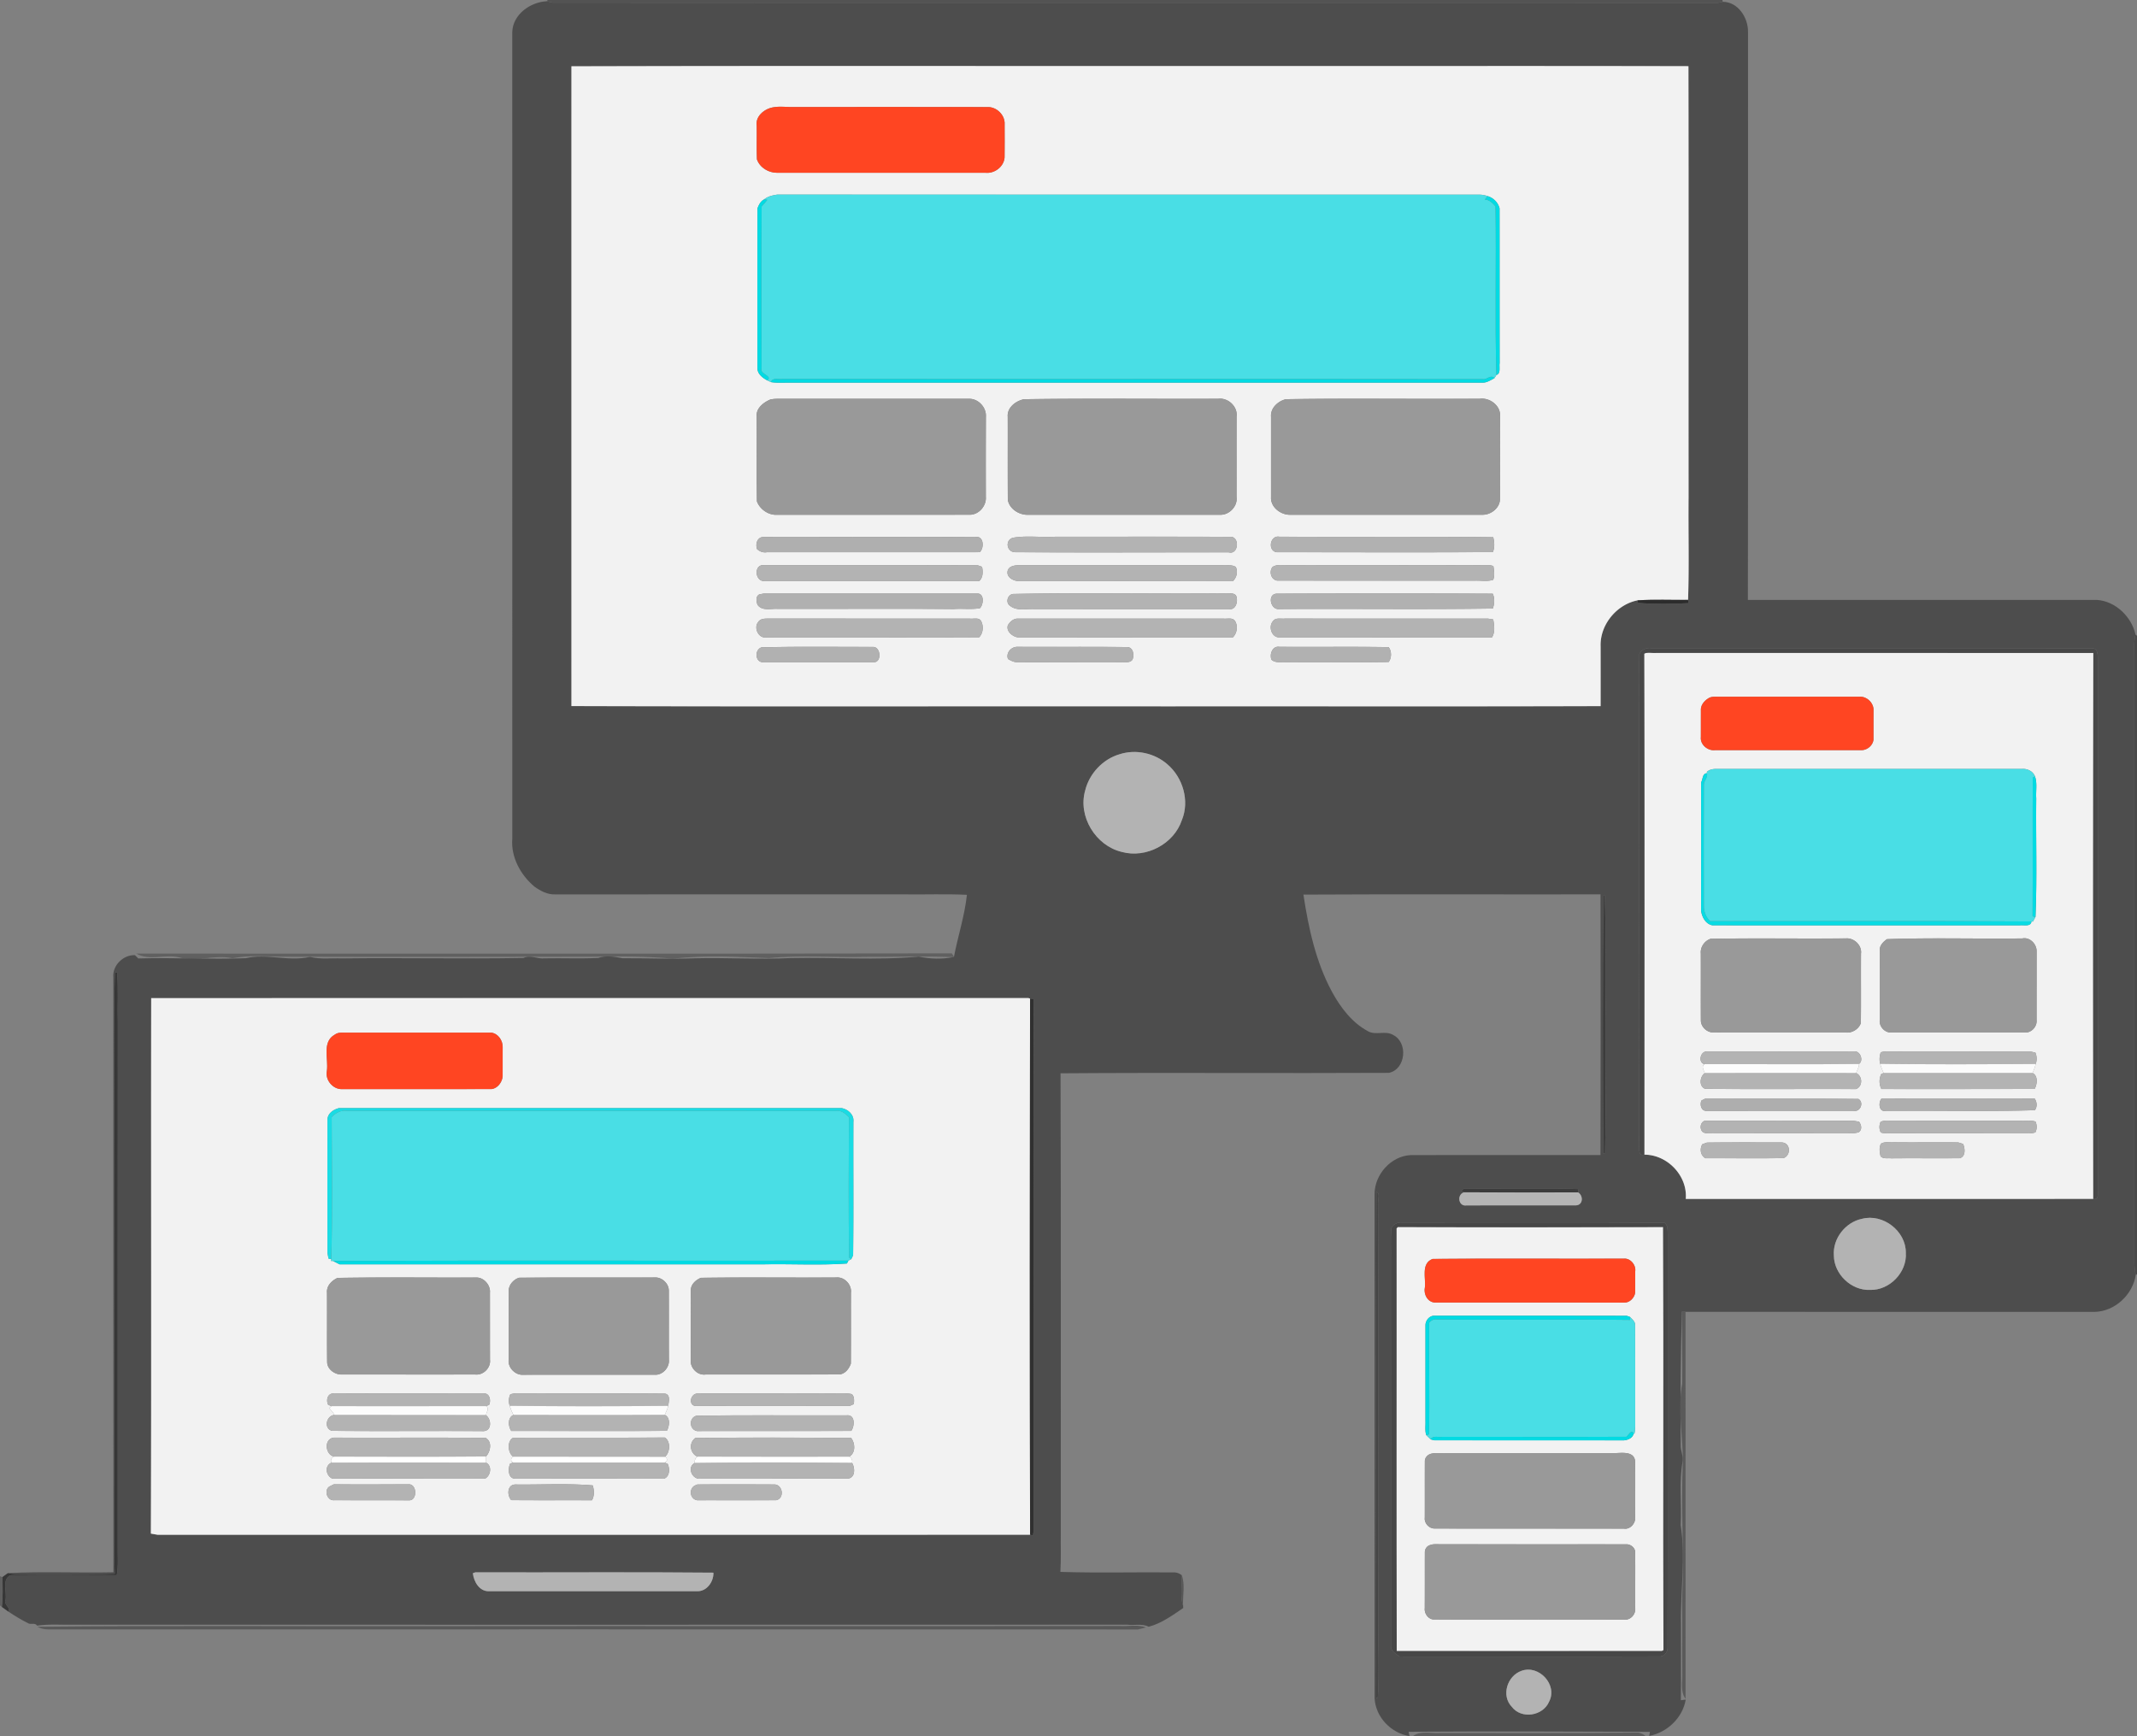 <svg width="800pt" height="650pt" viewBox="0 0 800 650" version="1.1" xmlns="http://www.w3.org/2000/svg"><rect x="0" y="0" width="800" height="650" fill="#808080" stroke="none"/><path fill="#484848" opacity=".8" d="M205.03 0H644.8l.11.67c-.45.1-1.37.3-1.83.4C497.7.99 352.32 1.12 206.94 1c-.57-.13-1.72-.4-2.29-.53l.38-.47z"/><path fill="#4d4d4d" opacity="1" d="M191.77 12.01C191.95 5.43 198.5.77 204.65.47c.57.13 1.72.4 2.29.53 145.38.12 290.76-.01 436.14.07.46-.1 1.38-.3 1.83-.4 5.75 0 9.6 6.02 9.47 11.39-.01 70.85.09 141.69-.05 212.53 43.56-.02 87.11 0 130.67 0 6.98.49 12.95 6.28 14.45 13-.72 2.75-.42 5.61-.45 8.42.01 75.33-.01 150.65 0 225.98-.03 1.76.15 3.52.54 5.24-1.07 7.45-7.89 13.83-15.52 13.91-51.01-.03-102.02.03-153.03-.03l-1.37-.03c-.48 16.63-.64 33.27-.44 49.91-.12 2.04 1 3.9.75 5.95-1.44 7.89-.35 16.05-.76 24.05 1.94 12.25-.14 24.68.11 37.01-.06 9.51.09 19.03-.05 28.53l1.83-.23c-1.16 6.85-6.94 12.29-13.68 13.59l.29-1.53c-30.1-.12-60.23-.22-90.35-.02l.33 1.61c-6.89-1.07-12.66-7.08-13.06-14.1-.02-62.96.02-125.92-.02-188.87.05-7.3 6.14-14.17 13.53-14.54 23.68-.03 47.37.01 71.05-.02.08-32.53.07-65.06.01-97.59-37.07.07-74.14-.12-111.21.09 1.89 12.55 4.64 25.21 10.72 36.46 3.19 5.81 7.41 11.43 13.36 14.64 2.91 1.74 6.62-.34 9.55 1.47 5.6 2.83 4.72 12.81-1.62 14.16-40.97.21-81.97-.14-122.94.17.19 57.39.03 114.77.09 172.16-.07 4.83.14 9.67-.15 14.5 14.28.46 28.62.04 42.92.2.93.09 1.77.45 2.53 1.06.09 3.82-.71 7.83.51 11.54l.03.73c-4.04 2.74-8.13 5.74-12.91 7-2.54-1.27-5.37-.4-8.05-.76-131.36.04-262.61.01-394 .01-4.69.08-9.44-.32-14.1.34-.83-1.28-2.41-.19-3.47-.96-2.56-1.25-4.97-2.76-7.33-4.32 1.17-1.4-1.84-2.54-1.02-4.3.58-2.93-1.51-7.79 1.88-9.29 13.26-.14 26.52-.06 39.77-.01.65-3.53.29-7.13.36-10.69.03-65.36-.04-130.72.03-196.07-.19-6.31.26-12.63-.26-18.91l-.84.02c-.63 22.63-.02 45.3-.28 67.95.06 49.66.03 99.32.03 148.98-.04 2.72.15 5.43.21 8.16-11.3.41-22.62.04-33.93.22-2.05.05-4.09-.1-6.1-.44 13.11-.67 26.36-.03 39.52-.31-.06-74.24-.01-148.48-.03-222.72-.44-4.47 3.75-8.51 8.09-8.32.32.31.94.92 1.25 1.23 13.4-.39 26.8.44 40.21-.09 7.94-1.86 16.07 1.37 24.06-.5 3.9 1.02 7.98.39 11.96.58 22.65-.3 45.29.24 67.94-.17 2.67-1.29 5.29.5 8.06.14 6.64-.13 13.3.17 19.94-.14 2.97-1.04 6.1-.49 9.08.1 8.99-.07 17.98.4 26.98.03 12-.33 24.02.52 36.01-.09 15.92-.35 32.12.93 47.99-.55 4.1.91 8.72 1.03 12.78.19l.35-.15c1.47-7.69 3.99-15.3 4.84-23.17-7.98-.39-16.02-.05-24.02-.17-43.35.01-86.69 0-130.03.01-2.9.15-5.55-1.27-7.84-2.9-5.19-4.36-8.86-11.02-8.3-17.93 0-100.67.01-201.34-.01-302m22.15 12.81c-.01 79.84-.01 159.68 0 239.52 74.34.22 148.7.03 223.04.1 54.08-.05 108.17.09 162.24-.08.02-7.43.01-14.86 0-22.28-.35-8.09 5.95-15.77 13.83-17.33l.15.95c6.25.54 12.64.42 18.9.11l-.14-1.23c.44-12.79.06-25.7.19-38.55-.04-53.75.06-107.5-.05-161.25-56.02-.13-112.05-.02-168.08-.06-83.36.06-166.73-.13-250.08.1m399.76 220.13c-.08 61.32.06 122.65-.03 183.98.01 1.36-.32 3.95 1.89 3.35 8.64-.05 16.27 7.92 15.54 16.58 50.85-.04 101.71.03 152.56-.03 2.38.63 1.52-2.55 1.7-3.82-.04-65.98.01-131.95-.01-197.92-.05-1.62.19-4.51-2.19-4.37-55.03-.12-110.1.01-165.14-.08-1.74-.21-3.61.66-4.32 2.31m-194.48 37.4c-6.31 1.81-11.41 7.24-12.96 13.6-2.77 9.75 3.94 20.67 13.71 22.99 9.12 2.51 19.54-2.98 22.51-11.97 2.93-7.19.36-15.91-5.47-20.86-4.77-4.17-11.74-5.7-17.79-3.76m181.01 52.92c-.26 32.18-.2 64.39-.03 96.58l.69-.11c.38-18.22-.05-36.47.17-54.69-.2-13.99.21-28.03-.28-41.99l-.55.21M56.6 373.68c-.12 66.82.12 133.65-.12 200.47.64.11 1.93.34 2.58.45 108.85-.04 217.71.04 326.56-.04l1.05.28c.08-.46.25-1.36.33-1.82-.08-66.35.14-132.71-.08-199.06l-1.31-.1-.61-.21c-109.46.03-218.94-.02-328.4.03m490.44 72.24l1.05.45c-2.81.81-2.17 5.42.94 4.91 13.65-.05 27.29 0 40.94-.02 2.72-.12 2.82-3.67.77-4.87l.21-1.23c-14.32-.45-28.68.01-43.01-.2-.23.24-.67.72-.9.96m-31.78.31c-.25 63.14-.06 126.31-.06 189.45l.58.13c.68-10.23.03-20.55.23-30.81.12-51.65-.1-103.3.06-154.95-.31-1.16.68-3.36-.81-3.82m181.79 10.07c-6.19 1.24-11.01 7.4-10.53 13.73.04 6.98 6.54 13.18 13.52 12.88 7.32.24 13.92-6.58 13.42-13.9.07-8.14-8.56-14.78-16.41-12.71m-176.23 3.6c-.3 4.03-.04 8.08-.14 12.12.07 48-.01 96.01.04 144.01-.2 1.98 1.82 3.23 3.28 4.14 32.36-.01 64.71.09 97.07-.03 1.69.22 3.16-1.44 3.21-3.04.14-51.69-.01-103.38.05-155.06-.07-1.5.15-3.25-1.21-4.25-32.73-.29-65.47-.07-98.21-.1-1.65-.19-3.45.61-4.09 2.21m-343.8 129.07c.35 3.13 2.37 6.77 5.92 6.75 26.03-.01 52.07-.01 78.11-.01 3.56.1 6.15-3.6 6.02-6.94-29.68-.29-59.39-.02-89.09-.13l-.96.33m392.54 36.56c-5.33 1.88-7.68 9.27-3.59 13.48 3.59 4.72 11.69 3.43 13.95-1.96 3.29-6.27-3.79-13.93-10.36-11.52z"/><g fill="#f2f2f2"><path opacity="1" d="M213.92 24.82c83.35-.23 166.72-.04 250.08-.1 56.03.04 112.06-.07 168.08.06.11 53.75.01 107.5.05 161.25-.13 12.85.25 25.76-.19 38.55-6.31.07-12.63-.23-18.91.17-7.88 1.56-14.18 9.24-13.83 17.33.01 7.42.02 14.85 0 22.28-54.07.17-108.16.03-162.24.08-74.34-.07-148.7.12-223.04-.1-.01-79.84-.01-159.68 0-239.52m74.41 15.62c-2.75.86-5.5 3.37-5.06 6.51.09 4.23-.09 8.47.09 12.7 1.07 3.1 4.39 5.07 7.6 5.03 26.02 0 52.05-.02 78.07.01 3.34.31 6.73-2.28 7.04-5.67.07-4.34.01-8.69.02-13.04-.14-3.12-2.97-5.81-6.07-5.9-24.69-.07-49.36-.02-74.05-.01-2.55-.06-5.15-.37-7.64.37m-2.3 34.23c-1.29.63-2.01 2.07-2.47 3.36-.04 19.95-.02 39.9-.01 59.85-.01 2.12 1.97 3.63 3.67 4.52.35.17 1.06.49 1.41.66 2.43.38 4.9.15 7.35.2 86.34 0 172.69.01 259.04 0 1.62.03 3.06-.97 4.45-1.69.18-.29.54-.89.71-1.18 1.76-.57.97-3.04 1.22-4.44-.05-19.32.01-38.64-.03-57.96-.56-2.2-2.28-3.92-4.45-4.56-.95-.34-1.91-.53-2.9-.55-87.68-.04-175.35.03-263.03-.03-1.74.26-3.59.66-4.96 1.82m2.41 74.87c-2.59 1.08-5.52 3.3-5.17 6.46.1 10.57-.07 21.15.09 31.71 1.11 2.99 4.36 5.23 7.57 5.01 24.06-.01 48.11.02 72.16-.01 3.38-.02 6.24-3.35 5.96-6.69-.03-10-.02-19.99.02-29.98.27-3.36-2.62-6.62-5.97-6.74-23.36-.02-46.71.02-70.07-.02-1.53.02-3.08-.05-4.59.26m94.85-.08c-3.05.63-6.36 3.16-6.04 6.59.04 10.34-.05 20.68.03 31.03.53 3.45 4.3 5.8 7.65 5.64 24.04.01 48.08 0 72.11 0 3.3-.04 6.34-3.31 5.87-6.65.01-10.02-.01-20.05.01-30.08.53-3.76-3.22-7.22-6.9-6.7-24.24.11-48.51-.2-72.73.17m98.07-.01c-2.97.72-5.82 3.32-5.54 6.6 0 10-.01 20 0 30-.28 3.8 3.63 6.76 7.19 6.67h72.03c3.12.01 6.42-2.53 6.48-5.79.04-10.31 0-20.62.03-30.92.42-4.04-3.77-7.24-7.58-6.73-24.2.16-48.42-.21-72.61.17m-197.95 56.14c1.02.9 2.26 1.38 3.64 1.16 26.57-.02 53.15.02 79.72-.02 1.79-1.59 1.51-6.4-1.74-5.65-26.37-.18-52.75.04-79.12-.03-2.43-.11-3.21 2.63-2.5 4.54m95.84-4.28c-3.07.84-2.5 5.23.63 5.42 26.69.19 53.4.02 80.1.06 3.51.98 4.24-5.36 1.01-5.81-21.97-.1-43.95-.03-65.92-.04-5.27.33-10.61-.52-15.82.37m98.7 5.43c26.97 0 53.94.13 80.91-.05.75-1.73.58-3.78.15-5.56-26.69-.35-53.39-.02-80.09-.2-3.54-.62-4.46 5.35-.97 5.81m-191.9 10.81c26.84.01 53.69-.01 80.53 0 1.48-1.39 1.42-3.5 1.07-5.35-.4-.14-1.21-.42-1.62-.56-26.63-.1-53.27-.03-79.9-.03-3.96-.57-3.69 5.94-.08 5.94m91.11-3.54c-.26 2.17 2.1 3.36 3.93 3.55 26.81-.01 53.62-.04 80.43.03 1.45-1.36 1.96-3.51 1.12-5.33-1.4-.89-3.12-.57-4.67-.65-25.33-.01-50.66-.01-75.99-.01-1.81-.04-4.51.17-4.82 2.41m99.21-1.75c-1.38 1.72-.58 4.75 1.73 5.1 24.64.04 49.28.03 73.92.03 2.32-.11 4.75.43 6.99-.34.59-1.65.33-3.49.04-5.16l-1.08-.26c-25.32-.1-50.64.03-75.96-.05-1.88.1-3.97-.44-5.64.68m-192.1 10.25c-1.43.73-1.17 2.6-.71 3.86 1.63 2.46 4.93 1.46 7.38 1.57 22.03.07 44.06-.13 66.09.07 3.26-.25 6.58.23 9.81-.31 1.37-1.34 1.7-5.41-.82-5.49-26.68-.01-53.36-.02-80.04 0-.43.07-1.28.22-1.71.3m94.92-.14c-2.06.33-2.86 3.27-1.06 4.44 2.52 2.02 5.97 1.07 8.93 1.2 24.33.02 48.66.02 72.99.02 2.65.45 3.51-2.96 2.75-4.9-.72-1.3-2.5-.9-3.71-1-26.63.26-53.29-.31-79.9.24m99.8 5.64c26.61-.17 53.26.2 79.86-.19.61-1.73.77-3.87-.03-5.55-26.93-.13-53.9-.1-80.84-.02-3.72.1-2.38 6.3 1.01 5.76m-195.17 4.88c-1.8 2.21.2 6.29 3.18 5.74 26.53-.06 53.06.06 79.58-.06 1.44-1.55 1.68-3.98.8-5.85-.67-1.76-2.93-.93-4.33-1.13-25 .02-50-.02-75.01-.01-1.46.01-3.34-.13-4.22 1.31m93.47 1.22c-.72 2.22 1.74 4.2 3.71 4.5 26.85.03 53.7.01 80.55 0 1.52-1.55 1.96-4.14.85-6.03-.88-1.55-2.97-.82-4.38-.99-25.64.03-51.28-.01-76.91 0-1.65-.08-3.07 1.17-3.82 2.52m99.28-1.59c-1.91 2.04-.49 6.35 2.54 6.09 26.48.02 52.96.02 79.44 0 1.21-1.98.82-4.54.46-6.71-.48-.07-1.46-.22-1.95-.3-25.37-.03-50.73 0-76.09-.02-1.44.16-3.43-.47-4.4.94m-191.45 9.82c-2.82.88-2.48 5.89.82 5.58 13.67 0 27.34-.01 41 0 3.25.22 2.83-5.65-.01-5.73-13.93.02-27.9-.18-41.81.15m92.22 4.36c1.11.65 2.31 1.28 3.65 1.22 13.01.04 26.02-.02 39.03.01 1.31-.09 3.04.3 3.93-.98.74-1.67.31-4.62-1.95-4.7-13.67-.16-27.34-.03-41.01-.09-2.36-.13-4.51 2.18-3.65 4.54m98.67.31c1.39 1.22 3.33.83 5.03.93 12.94-.1 25.89.11 38.82-.11 1.15-1.49 1.16-4.09-.02-5.56-13.62-.23-27.27-.01-40.89-.12-2.61-.42-3.82 2.81-2.94 4.86zM615.49 244.71c1.4-.7 3.03-.14 4.54-.29 54.54 0 109.09-.02 163.63.01-.11 68.13-.08 136.27-.02 204.4-50.85.06-101.71-.01-152.56.03.73-8.66-6.9-16.63-15.54-16.58.03-62.53.14-125.05-.05-187.57m23.88 16.83c-1.48.95-2.78 2.57-2.63 4.43-.01 3.32 0 6.63-.01 9.95-.33 2.82 2.54 5.23 5.26 4.92 18.35-.02 36.7-.02 55.05 0 2.09-.12 3.99-1.74 4.31-3.83.02-3.65-.02-7.3.01-10.95.2-2.85-2.5-5.45-5.32-5.22-17.36.02-34.71.01-52.07 0-1.54.05-3.28-.28-4.6.7m-.38 27.4l.02.55c-1.76.01-1.51 2.3-2.19 3.4.02 16.03.03 32.07-.01 48.1.32 2.36 1.7 4.95 4.23 5.43 38.34.02 76.67-.01 115.01.02 1.42-.24 4.23.67 4.44-1.47l.56.05c.23-.44.71-1.31.95-1.75.64-14.73.1-29.57.28-44.34-.2-2.74.45-5.61-.46-8.25-.73-1.96-2.86-2.98-4.88-2.81-37.99.02-75.98-.01-113.98.01-1.4-.07-2.88.1-3.97 1.06m1.37 62.53c-2.28.74-3.94 3.16-3.65 5.58.05 8.3-.05 16.6.02 24.9-.06 2.33 2.1 4.48 4.41 4.57 16.61.09 33.24-.02 49.86.03 2.37.26 4.88-1.31 5.63-3.54.11-8.66-.02-17.34.05-26.01.42-3.09-2.65-5.97-5.68-5.68-16.88.15-33.77-.17-50.64.15m66.02.13c-1.43 1.03-2.87 2.46-2.69 4.39-.01 8.68 0 17.35-.01 26.03-.2 2.37 1.98 4.73 4.41 4.51 16.63.03 33.26.02 49.89.01 2.43.21 4.63-2.14 4.43-4.54-.01-8.67.01-17.34.01-26-.03-2.66-2.59-5.26-5.34-4.67-16.89.21-33.88-.33-50.7.27m-68.25 46.8c-1.38.79-.28 2.24.03 3.33-1.82 1.41-2.26 4.87.14 5.9 18.83.2 37.68.01 56.52.09 2.59-.98 2.5-4.9.02-6 .41-1.12 1.12-2.19 1.12-3.41 1.8-1.34.42-5.01-1.92-4.68-18.36.04-36.73.02-55.09.01-2.45-.09-3.39 4.26-.82 4.76m65.94-4.42a7.507 7.507 0 0 0-.23 4.28c.36 1.16.78 2.32 1.3 3.44l-.92.45c-.81 1.77-.8 3.82.1 5.56 19.11.01 38.23.02 57.34-.04 1.04-1.76 1.35-4.96-.79-5.97.52-1.08.96-2.21 1.22-3.38.49-1.47.44-2.89-.14-4.26-.5-.11-1.5-.32-2-.42-17 .08-33.99-.06-50.99.02-1.63.08-3.33-.27-4.89.32m-65.77 17.35c-.34.17-1.01.5-1.35.67-.73 1.66-.03 4.15 2.15 3.89 18.3 0 36.6-.04 54.9-.01 2.49.44 3.87-3.22 1.7-4.46-19.13-.19-38.27-.04-57.4-.09m66.03-.01c-1.25 1.51-.96 5.14 1.69 4.56 18.57-.17 37.19.31 55.72-.24 1-1.24.82-3.09-.03-4.34-19.13.09-38.26 0-57.38.02m-67.46 11.66c.56 1.65 2.72 1.24 4.09 1.33 16.69-.08 33.38-.01 50.06-.01 1.61-.04 3.28.1 4.84-.44 1.35-.98.95-2.76.1-3.91-.48-.09-1.45-.26-1.93-.35-18.34-.06-36.68-.01-55.02-.01-1.86-.34-2.83 1.91-2.14 3.39m67.16-3c-.61 1.33-.59 2.67.04 3.99 1.59.54 3.29.23 4.95.29 16.01.05 32.03-.01 48.04.04 1.63-.07 3.35.23 4.92-.39.61-1.32.62-2.67.02-4.03-1.62-.51-3.33-.24-4.97-.29-16 0-32-.03-48-.02-1.67.08-3.44-.32-5 .41m-66.78 8.4c-1 1.8-.71 4.14 1.16 5.24 9.75-.04 19.51.12 29.26-.05 2.9-1.07 2.68-5.71-.64-5.87-9.34-.01-18.69-.07-28.02.05-.44.16-1.32.47-1.76.63m66.91-.21c-.8 1.45-.49 3.2-.15 4.74 1.08 1.07 2.69.6 4.05.75 8.53-.09 17.05.04 25.58-.05 2.3-.66 2.01-3.64 1.26-5.36l-1.85-.56c-8.03-.08-16.05.05-24.08-.04-1.6.13-3.37-.37-4.81.52zM56.6 373.68c109.46-.05 218.94 0 328.4-.03l.61.21c-.11 66.9-.14 133.8.01 200.7-108.85.08-217.71 0-326.56.04-.65-.11-1.94-.34-2.58-.45.24-66.82 0-133.65.12-200.47m68.77 13.64c-4.97 2.74-2.34 9.13-3.01 13.65-.66 3.31 2.14 6.74 5.49 6.78 18.73-.03 37.46 0 56.19-.02 2.26-.31 3.9-2.54 4.13-4.72.02-3.67-.01-7.33.01-10.98.05-2.45-1.64-5.03-4.16-5.42-17.99 0-35.98.01-53.97-.01-1.56.06-3.32-.3-4.68.72m-2.79 31.82c-.04 16.62-.02 33.24 0 49.86.1.55.3 1.65.4 2.19l1.04.23-.07.66.68-.01c.63.31 1.87.95 2.5 1.27 52.94.01 105.88 0 158.83 0 10.35-.2 20.77.42 31.09-.31l.56-1.08c.27-.14.8-.41 1.07-.55l.69-1.44c.21-16.64.02-33.29.1-49.94.33-2.67-1.95-4.71-4.38-5.17-62.72 0-125.44.01-188.16-.01-2.08.52-4.25 1.92-4.35 4.3m3.79 59.27c-2.17.99-4.22 2.99-3.95 5.58.07 8.62-.05 17.25.05 25.87-.03 2.77 2.94 4.85 5.53 4.72 16.66.01 33.31.02 49.96.01 2.98.32 5.85-2.55 5.47-5.54-.03-8.36 0-16.72-.02-25.08.29-2.91-2.41-5.94-5.39-5.69-17.22.07-34.45-.18-51.65.13m67.92-.06c-2.01.67-3.72 2.52-3.86 4.69.01 8.66.03 17.32-.01 25.98-.38 3.01 2.56 5.95 5.56 5.66 16.38-.05 32.75 0 49.13-.01 2.95.21 5.6-2.75 5.29-5.65-.06-8.66.03-17.32-.03-25.98-.08-2.67-2.72-5.01-5.38-4.78-16.9.06-33.81-.07-50.7.09m68.11.03c-1.89.76-3.81 2.45-3.78 4.65.02 8.67-.03 17.34-.03 26.01-.33 2.99 2.45 5.94 5.5 5.55 16.62-.03 33.25.03 49.87-.03 2.27.01 3.89-2.09 4.56-4.05.07-8.84 0-17.68.03-26.52.38-3.04-2.44-6.06-5.52-5.73-16.87.11-33.77-.14-50.63.12m-139.53 47.56l1.23.49-.85.73c.62.87 1.5 1.55 1.98 2.56-3.03.22-4.17 4.98-.99 5.95 18.92.21 37.86-.03 56.79.11 3.19-.14 2.98-4.56.82-6.01.31-1.05 1.45-2.57.09-3.35l1.16-.48c.81-1.61.18-4.55-2.09-4.23-18.64 0-37.28-.1-55.91.01-2.43-.33-3.18 2.45-2.23 4.22m68.14-3.89c-.59 1.35-.66 2.76-.22 4.23.37 1.18.85 2.33 1.42 3.45-2.26 1-1.99 4.23-.82 5.99 19.41-.04 38.84.13 58.25-.05.99-1.75 1.38-5.02-.79-5.97.5-1.12 1.03-2.23 1.32-3.41.13-1.48.96-4.1-1.2-4.55-17.63-.15-35.27 0-52.9-.08-1.68.07-3.45-.26-5.06.39m70.08 4.31c19 .05 38 .01 56.99-.01.39-.17 1.17-.52 1.56-.69.12-1.28.26-2.68-.69-3.7-1.63-.44-3.33-.29-4.99-.31-17.65.11-35.3-.01-52.94.05-2.92.22-3.41 5.1.07 4.66m-.16 9.4c19.25-.06 38.5.03 57.75-.06 1.29-1.84 1.53-6.15-1.7-5.83-18.67.06-37.37-.11-56.02.12-3.1.49-3.08 5.18-.03 5.77m-135.86 9.56c-1.09.54-1.42 1.3-.97 2.27-2.68 1.1-2.15 4.89.31 5.96 19.04.06 38.09-.03 57.13.03 2.19-1.06 2.77-4.82.43-5.99 0-.58-.01-1.74-.02-2.32 1.69-1.88 2.42-5.51-.15-6.97-18.95-.16-37.91-.01-56.87-.08-3.75.5-3.23 6.36.14 7.1m67.04-7.06c-2.4 1.2-2.04 5.76.04 7.08-.96.52-1.16 1.75-.02 2.21l-1.15.39c-.89 1.89-.83 5.77 2.04 5.64 18.52-.01 37.04-.06 55.55.01 2.19-.77 2.23-3.78 1.38-5.55l-1.13-.49c1.13-.41 1.14-1.67.09-2.17 1.96-1.52 2.23-5.83-.05-7.21-18.91.14-37.84.01-56.75.09m68.17.1c-2.49 1.86-2.01 5.65.76 6.96-.79.66-1.09 1.45-.92 2.36-2.77 1.35-1.41 5.49 1.32 5.91 18.72-.07 37.44.03 56.16-.06 2.68-.46 2.48-4.06 1.37-5.88.21-1.04-.14-1.81-1.05-2.3 2.45-1.44 2.25-4.99.71-7.02-19.44-.12-38.92-.22-58.35.03m-136.96 18.15c-2.15 1.4-.88 5.36 1.76 5.14 9.29.01 18.58 0 27.87.03 3.32.33 3.29-5.97.13-6-9.36.04-18.72.1-28.08 0-.42.2-1.26.62-1.68.83m68.06 5.1c10.07.1 20.15 0 30.22.06.98-1.7.84-3.77.3-5.57-9.59-.82-19.33-.21-28.98-.34-3.1.06-3.17 4.03-1.54 5.85m68.83-5.5c-2.48 1.24-1.96 5.12.79 5.55 9.85-.03 19.72.05 29.58-.02 3.15-.69 2.51-5.67-.54-5.89-9.65-.04-19.31-.07-28.96 0l-.87.36zM523.27 459.34c33.11.13 66.23.12 99.35.01.18 52.79-.04 105.61.11 158.42l-.58.37c-33.09 0-66.19.02-99.28-.01-.22-52.74-.02-105.5-.1-158.24l.5-.55m13.03 11.98c-4.42 1.7-2.47 7.1-2.89 10.69-.51 2.47.92 5.38 3.63 5.63 23.67 0 47.35-.02 71.02.01 2.01.1 3.77-1.78 4.07-3.64.04-2.69-.02-5.38.03-8.06.33-2.35-1.74-4.89-4.14-4.75-23.91.11-47.83-.13-71.72.12m-2.67 24.76v35.88c.08 1.78-.28 3.61.31 5.34.53.53 1.07 1.04 1.62 1.56l1.41.37c23.65 0 47.3-.02 70.96.01 1.45-.1 3.47-.95 3.62-2.63l.27.27c.49-1.92.28-3.91.33-5.86-.04-11.7.05-23.4-.03-35.09-.05-1.29-1.15-2.04-1.91-2.9l-1.24-.43c-23.96-.02-47.91-.01-71.86-.01-1.89-.19-3.48 1.73-3.48 3.49m1.74 48.27c-1.08.44-1.99 1.45-1.97 2.67-.04 7.02.01 14.04-.02 21.07-.31 2.05 1.52 4.15 3.6 4.15 23.65.09 47.3-.02 70.95.05 2.38.38 4.4-2.03 4.22-4.28-.04-7 .08-14.01-.04-21.01-.34-3.57-4.51-3.12-7.08-3-21.34.14-42.68.02-64.02.07-1.87.09-3.84-.33-5.64.28m-.05 34.1c-1.13.35-1.88 1.4-1.92 2.56-.03 7 .02 14-.03 21-.27 2.07 1.39 4.41 3.61 4.29 23.67.07 47.35-.02 71.02.04 2.4.29 4.42-1.98 4.15-4.32-.03-7.04.07-14.08-.02-21.11-.11-1.52-1.65-2.71-3.09-2.76-23.03-.02-46.05.02-69.08-.02-1.55.07-3.18-.25-4.64.32z"/></g><g fill="#ff4522"><path opacity="1" d="M288.33 40.44c2.49-.74 5.09-.43 7.64-.37 24.69-.01 49.36-.06 74.05.01 3.1.09 5.93 2.78 6.07 5.9-.01 4.35.05 8.7-.02 13.04-.31 3.39-3.7 5.98-7.04 5.67-26.02-.03-52.05-.01-78.07-.01-3.21.04-6.53-1.93-7.6-5.03-.18-4.23 0-8.47-.09-12.7-.44-3.14 2.31-5.65 5.06-6.51zM639.37 261.54c1.32-.98 3.06-.65 4.6-.7 17.36.01 34.71.02 52.07 0 2.82-.23 5.52 2.37 5.32 5.22-.03 3.65.01 7.3-.01 10.95-.32 2.09-2.22 3.71-4.31 3.83-18.35-.02-36.7-.02-55.05 0-2.72.31-5.59-2.1-5.26-4.92.01-3.32 0-6.63.01-9.95-.15-1.86 1.15-3.48 2.63-4.43zM125.37 387.32c1.36-1.02 3.12-.66 4.68-.72 17.99.02 35.98.01 53.97.01 2.52.39 4.21 2.97 4.16 5.42-.02 3.65.01 7.31-.01 10.98-.23 2.18-1.87 4.41-4.13 4.72-18.73.02-37.46-.01-56.19.02-3.35-.04-6.15-3.47-5.49-6.78.67-4.52-1.96-10.91 3.01-13.65zM536.3 471.32c23.89-.25 47.81-.01 71.72-.12 2.4-.14 4.47 2.4 4.14 4.75-.05 2.68.01 5.37-.03 8.06-.3 1.86-2.06 3.74-4.07 3.64-23.67-.03-47.35-.01-71.02-.01-2.71-.25-4.14-3.16-3.63-5.63.42-3.59-1.53-8.99 2.89-10.69z"/></g><g fill="#49dee5"><path opacity="1" d="M286.03 74.67c1.37-1.16 3.22-1.56 4.96-1.82 87.68.06 175.35-.01 263.03.03.99.02 1.95.21 2.9.55-.26.32-.79.94-1.06 1.26 1.74.12 2.94 1.34 4 2.6.33 21.03-.27 42.08.32 63.1-.17.29-.53.89-.71 1.18-1.46-1.48-2.73.62-4.3.39-87.38-.13-174.76.05-262.14-.08-1.41.28-3.86-.72-4.4 1.18-.35-.17-1.06-.49-1.41-.66 2.28-1.65-2.9-2.3-2.14-4.4-.04-20.23-.11-40.48.03-60.7.75-.8 1.47-1.63 2.14-2.49l-1.22-.14zM638.99 288.94c1.09-.96 2.57-1.13 3.97-1.06 38-.02 75.99.01 113.98-.01 2.02-.17 4.15.85 4.88 2.81l-.84.42c-.1 17.31.04 34.63-.07 51.94l1.09.23c-.24.44-.72 1.31-.95 1.75l-.56-.05c-40.09-.27-80.19-.07-120.28-.1-1.6-1.51-2.43-3.68-2.36-5.87-.04-14.99-.08-29.98 0-44.98-.16-1.66 1.63-2.83 1.16-4.53l-.02-.55zM124.17 418.25c1.5-1.69 3.52-2.69 5.82-2.38 60.99.05 121.97-.05 182.96.04 2.05-.38 3.54 1.07 4.89 2.37-.12 17.51-.24 35.05.04 52.56l.8.56c-.27.14-.8.41-1.07.55-64.32.11-128.65-.12-192.98.12l-.68.01.07-.66c.5-17.71.19-35.45.15-53.17zM610.21 493.03c.76.86 1.86 1.61 1.91 2.9.08 11.69-.01 23.39.03 35.09-.05 1.95.16 3.94-.33 5.86l-.27-.27c-.92-1.56-1.94.74-2.67 1.28-22.96.12-45.92-.01-68.88.02-1.44.26-3.57-.62-4.44.95-.55-.52-1.09-1.03-1.62-1.56l1.01-.33c.3-13.92-.07-27.84.06-41.76.76-.98 1.76-1.4 2.99-1.25 24.08.26 48.16-.13 72.23.18l-.02-1.11z"/></g><g fill="#02dbe3"><path opacity="1" d="M555.86 74.69c.27-.32.8-.94 1.06-1.26 2.17.64 3.89 2.36 4.45 4.56.04 19.32-.02 38.64.03 57.96-.25 1.4.54 3.87-1.22 4.44-.59-21.02.01-42.07-.32-63.1-1.06-1.26-2.26-2.48-4-2.6zM283.56 78.03c.46-1.29 1.18-2.73 2.47-3.36l1.22.14c-.67.86-1.39 1.69-2.14 2.49-.14 20.22-.07 40.47-.03 60.7-.76 2.1 4.42 2.75 2.14 4.4-1.7-.89-3.68-2.4-3.67-4.52-.01-19.95-.03-39.9.01-59.85z"/></g><g fill="#01dbe3"><path opacity="1" d="M555.17 141.96c1.57.23 2.84-1.87 4.3-.39-1.39.72-2.83 1.72-4.45 1.69-86.35.01-172.7 0-259.04 0-2.45-.05-4.92.18-7.35-.2.54-1.9 2.99-.9 4.4-1.18 87.38.13 174.76-.05 262.14.08zM608.88 537.89c.73-.54 1.75-2.84 2.67-1.28-.15 1.68-2.17 2.53-3.62 2.63-23.66-.03-47.31-.01-70.96-.01l-1.41-.37c.87-1.57 3-.69 4.44-.95 22.96-.03 45.92.1 68.88-.02z"/></g><g fill="#999"><path opacity="1" d="M288.44 149.54c1.51-.31 3.06-.24 4.59-.26 23.36.04 46.71 0 70.07.02 3.35.12 6.24 3.38 5.97 6.74-.04 9.99-.05 19.98-.02 29.98.28 3.34-2.58 6.67-5.96 6.69-24.05.03-48.1 0-72.16.01-3.21.22-6.46-2.02-7.57-5.01-.16-10.56.01-21.14-.09-31.71-.35-3.16 2.58-5.38 5.17-6.46zM383.29 149.46c24.22-.37 48.49-.06 72.73-.17 3.68-.52 7.43 2.94 6.9 6.7-.02 10.03 0 20.06-.01 30.08.47 3.34-2.57 6.61-5.87 6.65-24.03 0-48.07.01-72.11 0-3.35.16-7.12-2.19-7.65-5.64-.08-10.35.01-20.69-.03-31.03-.32-3.43 2.99-5.96 6.04-6.59zM481.36 149.45c24.19-.38 48.41-.01 72.61-.17 3.81-.51 8 2.69 7.58 6.73-.03 10.3.01 20.61-.03 30.92-.06 3.26-3.36 5.8-6.48 5.79h-72.03c-3.56.09-7.47-2.87-7.19-6.67-.01-10 0-20 0-30-.28-3.28 2.57-5.88 5.54-6.6zM640.36 351.47c16.87-.32 33.76 0 50.64-.15 3.03-.29 6.1 2.59 5.68 5.68-.07 8.67.06 17.35-.05 26.01-.75 2.23-3.26 3.8-5.63 3.54-16.62-.05-33.25.06-49.86-.03-2.31-.09-4.47-2.24-4.41-4.57-.07-8.3.03-16.6-.02-24.9-.29-2.42 1.37-4.84 3.65-5.58zM706.38 351.6c16.82-.6 33.81-.06 50.7-.27 2.75-.59 5.31 2.01 5.34 4.67 0 8.66-.02 17.33-.01 26 .2 2.4-2 4.75-4.43 4.54-16.63.01-33.26.02-49.89-.01-2.43.22-4.61-2.14-4.41-4.51.01-8.68 0-17.35.01-26.03-.18-1.93 1.26-3.36 2.69-4.39zM126.37 478.41c17.2-.31 34.43-.06 51.65-.13 2.98-.25 5.68 2.78 5.39 5.69.02 8.36-.01 16.72.02 25.08.38 2.99-2.49 5.86-5.47 5.54-16.65.01-33.3 0-49.96-.01-2.59.13-5.56-1.95-5.53-4.72-.1-8.62.02-17.25-.05-25.87-.27-2.59 1.78-4.59 3.95-5.58zM194.29 478.35c16.89-.16 33.8-.03 50.7-.09 2.66-.23 5.3 2.11 5.38 4.78.06 8.66-.03 17.32.03 25.98.31 2.9-2.34 5.86-5.29 5.65-16.38.01-32.75-.04-49.13.01-3 .29-5.94-2.65-5.56-5.66.04-8.66.02-17.32.01-25.98.14-2.17 1.85-4.02 3.86-4.69zM262.4 478.38c16.86-.26 33.76-.01 50.63-.12 3.08-.33 5.9 2.69 5.52 5.73-.03 8.84.04 17.68-.03 26.52-.67 1.96-2.29 4.06-4.56 4.05-16.62.06-33.25 0-49.87.03-3.05.39-5.83-2.56-5.5-5.55 0-8.67.05-17.34.03-26.01-.03-2.2 1.89-3.89 3.78-4.65zM535.37 544.35c1.8-.61 3.77-.19 5.64-.28 21.34-.05 42.68.07 64.02-.07 2.57-.12 6.74-.57 7.08 3 .12 7 0 14.01.04 21.01.18 2.25-1.84 4.66-4.22 4.28-23.65-.07-47.3.04-70.95-.05-2.08 0-3.91-2.1-3.6-4.15.03-7.03-.02-14.05.02-21.07-.02-1.22.89-2.23 1.97-2.67zM535.32 578.45c1.46-.57 3.09-.25 4.64-.32 23.03.04 46.05 0 69.08.02 1.44.05 2.98 1.24 3.09 2.76.09 7.03-.01 14.07.02 21.11.27 2.34-1.75 4.61-4.15 4.32-23.67-.06-47.35.03-71.02-.04-2.22.12-3.88-2.22-3.61-4.29.05-7 0-14 .03-21 .04-1.16.79-2.21 1.92-2.56z"/></g><path fill="#afafaf" opacity="1" d="M283.41 205.59c-.71-1.91.07-4.65 2.5-4.54 26.37.07 52.75-.15 79.12.03 3.25-.75 3.53 4.06 1.74 5.65-26.57.04-53.15 0-79.72.02-1.38.22-2.62-.26-3.64-1.16z"/><g fill="#b3b3b3"><path opacity="1" d="M379.25 201.31c5.21-.89 10.55-.04 15.82-.37 21.97.01 43.95-.06 65.92.04 3.23.45 2.5 6.79-1.01 5.81-26.7-.04-53.41.13-80.1-.06-3.13-.19-3.7-4.58-.63-5.42zM286.05 217.55c-3.61 0-3.88-6.51.08-5.94 26.63 0 53.27-.07 79.9.03.41.14 1.22.42 1.62.56.35 1.85.41 3.96-1.07 5.35-26.84-.01-53.69.01-80.53 0zM377.16 214.01c.31-2.24 3.01-2.45 4.82-2.41 25.33 0 50.66 0 75.99.01 1.55.08 3.27-.24 4.67.65.84 1.82.33 3.97-1.12 5.33-26.81-.07-53.62-.04-80.43-.03-1.83-.19-4.19-1.38-3.93-3.55zM476.37 212.26c1.67-1.12 3.76-.58 5.64-.68 25.32.08 50.64-.05 75.96.05l1.08.26c.29 1.67.55 3.51-.04 5.16-2.24.77-4.67.23-6.99.34-24.64 0-49.28.01-73.92-.03-2.31-.35-3.11-3.38-1.73-5.1zM379.19 222.37c26.61-.55 53.27.02 79.9-.24 1.21.1 2.99-.3 3.71 1 .76 1.94-.1 5.35-2.75 4.9-24.33 0-48.66 0-72.99-.02-2.96-.13-6.41.82-8.93-1.2-1.8-1.17-1-4.11 1.06-4.44zM283.82 232.89c.88-1.44 2.76-1.3 4.22-1.31 25.01-.01 50.01.03 75.01.01 1.4.2 3.66-.63 4.33 1.13.88 1.87.64 4.3-.8 5.85-26.52.12-53.05 0-79.58.06-2.98.55-4.98-3.53-3.18-5.74zM377.29 234.11c.75-1.35 2.17-2.6 3.82-2.52 25.63-.01 51.27.03 76.91 0 1.41.17 3.5-.56 4.38.99 1.11 1.89.67 4.48-.85 6.03-26.85.01-53.7.03-80.55 0-1.97-.3-4.43-2.28-3.71-4.5zM476.57 232.52c.97-1.41 2.96-.78 4.4-.94 25.36.02 50.72-.01 76.09.02.49.08 1.47.23 1.95.3.36 2.17.75 4.73-.46 6.71-26.48.02-52.96.02-79.44 0-3.03.26-4.45-4.05-2.54-6.09zM419.2 282.35c6.05-1.94 13.02-.41 17.79 3.76 5.83 4.95 8.4 13.67 5.47 20.86-2.97 8.99-13.39 14.48-22.51 11.97-9.77-2.32-16.48-13.24-13.71-22.99 1.55-6.36 6.65-11.79 12.96-13.6zM638.13 398.4c-2.57-.5-1.63-4.85.82-4.76 18.36.01 36.73.03 55.09-.01 2.34-.33 3.72 3.34 1.92 4.68-19.27.25-38.55.02-57.83.09zM704.07 393.98c1.56-.59 3.26-.24 4.89-.32 17-.08 33.99.06 50.99-.02.5.1 1.5.31 2 .42.58 1.37.63 2.79.14 4.26-19.41.12-38.84.21-58.25-.06-.34-1.47-.26-2.89.23-4.28zM638.16 401.73c18.89-.03 37.79-.05 56.68-.01 2.48 1.1 2.57 5.02-.02 6-18.84-.08-37.69.11-56.52-.09-2.4-1.03-1.96-4.49-.14-5.9zM704.22 402.15l.92-.45c18.58 0 37.15.01 55.73 0 2.14 1.01 1.83 4.21.79 5.97-19.11.06-38.23.05-57.34.04-.9-1.74-.91-3.79-.1-5.56zM636.87 422.98c-.69-1.48.28-3.73 2.14-3.39 18.34 0 36.68-.05 55.02.01.48.09 1.45.26 1.93.35.85 1.15 1.25 2.93-.1 3.91-1.56.54-3.23.4-4.84.44-16.68 0-33.37-.07-50.06.01-1.37-.09-3.53.32-4.09-1.33zM704.03 419.98c1.56-.73 3.33-.33 5-.41 16-.01 32 .02 48 .02 1.64.05 3.35-.22 4.97.29.6 1.36.59 2.71-.02 4.03-1.57.62-3.29.32-4.92.39-16.01-.05-32.03.01-48.04-.04-1.66-.06-3.36.25-4.95-.29-.63-1.32-.65-2.66-.04-3.99zM637.25 428.38c.44-.16 1.32-.47 1.76-.63 9.33-.12 18.68-.06 28.02-.05 3.32.16 3.54 4.8.64 5.87-9.75.17-19.51.01-29.26.05-1.87-1.1-2.16-3.44-1.16-5.24zM704.16 428.17c1.44-.89 3.21-.39 4.81-.52 8.03.09 16.05-.04 24.08.04l1.85.56c.75 1.72 1.04 4.7-1.26 5.36-8.53.09-17.05-.04-25.58.05-1.36-.15-2.97.32-4.05-.75-.34-1.54-.65-3.29.15-4.74zM697.05 456.3c7.85-2.07 16.48 4.57 16.41 12.71.5 7.32-6.1 14.14-13.42 13.9-6.98.3-13.48-5.9-13.52-12.88-.48-6.33 4.34-12.49 10.53-13.73zM122.87 525.94c-.95-1.77-.2-4.55 2.23-4.22 18.63-.11 37.27-.01 55.91-.01 2.27-.32 2.9 2.62 2.09 4.23l-1.16.48c-19.28.04-38.56 0-57.84.01l-1.23-.49zM191.01 522.05c1.61-.65 3.38-.32 5.06-.39 17.63.08 35.27-.07 52.9.08 2.16.45 1.33 3.07 1.2 4.55-19.78.23-39.6.25-59.38-.01-.44-1.47-.37-2.88.22-4.23zM261.09 526.36c-3.48.44-2.99-4.44-.07-4.66 17.64-.06 35.29.06 52.94-.05 1.66.02 3.36-.13 4.99.31.95 1.02.81 2.42.69 3.7-.39.17-1.17.52-1.56.69-18.99.02-37.99.06-56.99.01zM124.24 535.67c-3.18-.97-2.04-5.73.99-5.95 18.87.07 37.75-.02 56.62.05 2.16 1.45 2.37 5.87-.82 6.01-18.93-.14-37.87.1-56.79-.11zM191.39 535.72c-1.17-1.76-1.44-4.99.82-5.99 18.88-.01 37.76.07 56.64-.03 2.17.95 1.78 4.22.79 5.97-19.41.18-38.84.01-58.25.05zM260.93 535.76c-3.05-.59-3.07-5.28.03-5.77 18.65-.23 37.35-.06 56.02-.12 3.23-.32 2.99 3.99 1.7 5.83-19.25.09-38.5 0-57.75.06zM125.07 545.32c-3.37-.74-3.89-6.6-.14-7.1 18.96.07 37.92-.08 56.87.08 2.57 1.46 1.84 5.09.15 6.97-18.96.16-37.92.09-56.88.05zM192.11 538.26c18.91-.08 37.84.05 56.75-.09 2.28 1.38 2.01 5.69.05 7.21-18.92-.04-37.84-.01-56.76-.04-2.08-1.32-2.44-5.88-.04-7.08zM260.28 538.36c19.43-.25 38.91-.15 58.35-.03 1.54 2.03 1.74 5.58-.71 7.02-18.96 0-37.92.04-56.88-.03-2.77-1.31-3.25-5.1-.76-6.96zM124.41 553.55c-2.46-1.07-2.99-4.86-.31-5.96 19.29-.1 38.58-.11 57.87 0 2.34 1.17 1.76 4.93-.43 5.99-19.04-.06-38.09.03-57.13-.03zM190.98 547.94l1.15-.39c18.89-.06 37.79-.01 56.69 0l1.13.49c.85 1.77.81 4.78-1.38 5.55-18.51-.07-37.03-.02-55.55-.01-2.87.13-2.93-3.75-2.04-5.64zM261.44 553.59c-2.73-.42-4.09-4.56-1.32-5.91 19.61-.29 39.24-.21 58.85-.03 1.11 1.82 1.31 5.42-1.37 5.88-18.72.09-37.44-.01-56.16.06zM123.32 556.51c.42-.21 1.26-.63 1.68-.83 9.36.1 18.72.04 28.08 0 3.16.03 3.19 6.33-.13 6-9.29-.03-18.58-.02-27.87-.03-2.64.22-3.91-3.74-1.76-5.14zM260.21 556.11l.87-.36c9.65-.07 19.31-.04 28.96 0 3.05.22 3.69 5.2.54 5.89-9.86.07-19.73-.01-29.58.02-2.75-.43-3.27-4.31-.79-5.55zM177.02 588.97l.96-.33c29.7.11 59.41-.16 89.09.13.13 3.34-2.46 7.04-6.02 6.94-26.04 0-52.08 0-78.11.01-3.55.02-5.57-3.62-5.92-6.75zM569.56 625.53c6.57-2.41 13.65 5.25 10.36 11.52-2.26 5.39-10.36 6.68-13.95 1.96-4.09-4.21-1.74-11.6 3.59-13.48z"/></g><g fill="#b1b1b1"><path opacity="1" d="M477.95 206.74c-3.49-.46-2.57-6.43.97-5.81 26.7.18 53.4-.15 80.09.2.43 1.78.6 3.83-.15 5.56-26.97.18-53.94.05-80.91.05zM478.99 228.01c-3.39.54-4.73-5.66-1.01-5.76 26.94-.08 53.91-.11 80.84.02.8 1.68.64 3.82.03 5.55-26.6.39-53.25.02-79.86.19zM285.12 242.34c13.91-.33 27.88-.13 41.81-.15 2.84.08 3.26 5.95.01 5.73-13.66-.01-27.33 0-41 0-3.3.31-3.64-4.7-.82-5.58zM377.34 246.7c-.86-2.36 1.29-4.67 3.65-4.54 13.67.06 27.34-.07 41.01.09 2.26.08 2.69 3.03 1.95 4.7-.89 1.28-2.62.89-3.93.98-13.01-.03-26.02.03-39.03-.01-1.34.06-2.54-.57-3.65-1.22zM476.01 247.01c-.88-2.05.33-5.28 2.94-4.86 13.62.11 27.27-.11 40.89.12 1.18 1.47 1.17 4.07.02 5.56-12.93.22-25.88.01-38.82.11-1.7-.1-3.64.29-5.03-.93zM191.38 561.61c-1.63-1.82-1.56-5.79 1.54-5.85 9.65.13 19.39-.48 28.98.34.54 1.8.68 3.87-.3 5.57-10.07-.06-20.15.04-30.22-.06z"/></g><path fill="#b0b0b0" opacity="1" d="M284.27 222.51c.43-.08 1.28-.23 1.71-.3 26.68-.02 53.36-.01 80.04 0 2.52.08 2.19 4.15.82 5.49-3.23.54-6.55.06-9.81.31-22.03-.2-44.06 0-66.09-.07-2.45-.11-5.75.89-7.38-1.57-.46-1.26-.72-3.13.71-3.86z"/><path fill="#2c2c2c" opacity="1" d="M613.03 224.75c6.28-.4 12.6-.1 18.91-.17l.14 1.23c-6.26.31-12.65.43-18.9-.11l-.15-.95z"/><path fill="#404040" opacity=".84" d="M799.45 237.59l.55.44v239.08l-.46.12c-.39-1.72-.57-3.48-.54-5.24-.01-75.33.01-150.65 0-225.98.03-2.81-.27-5.67.45-8.42z"/><path fill="#484848" opacity="1" d="M613.68 244.95c.71-1.65 2.58-2.52 4.32-2.31 55.04.09 110.11-.04 165.14.08 2.38-.14 2.14 2.75 2.19 4.37.02 65.97-.03 131.94.01 197.92-.18 1.27.68 4.45-1.7 3.82-.06-68.13-.09-136.27.02-204.4-54.54-.03-109.09-.01-163.63-.01-1.51.15-3.14-.41-4.54.29.19 62.52.08 125.04.05 187.57-2.21.6-1.88-1.99-1.89-3.35.09-61.33-.05-122.66.03-183.98z"/><path fill="#09dbe3" opacity="1" d="M636.82 292.89c.68-1.1.43-3.39 2.19-3.4.47 1.7-1.32 2.87-1.16 4.53-.08 15-.04 29.99 0 44.98-.07 2.19.76 4.36 2.36 5.87 40.09.03 80.19-.17 120.28.1-.21 2.14-3.02 1.23-4.44 1.47-38.34-.03-76.67 0-115.01-.02-2.53-.48-3.91-3.07-4.23-5.43.04-16.03.03-32.07.01-48.1z"/><g fill="#00dbe3"><path opacity="1" d="M760.98 291.1l.84-.42c.91 2.64.26 5.51.46 8.25-.18 14.77.36 29.61-.28 44.34l-1.09-.23c.11-17.31-.03-34.63.07-51.94zM533.63 496.08c0-1.76 1.59-3.68 3.48-3.49 23.95 0 47.9-.01 71.86.01l1.24.43.02 1.11c-24.07-.31-48.15.08-72.23-.18-1.23-.15-2.23.27-2.99 1.25-.13 13.92.24 27.84-.06 41.76l-1.01.33c-.59-1.73-.23-3.56-.31-5.34v-35.88z"/></g><g fill="#3c3c3c"><path opacity="1" d="M600.21 335.27l.55-.21c.49 13.96.08 28 .28 41.99-.22 18.22.21 36.47-.17 54.69l-.69.11c-.17-32.19-.23-64.4.03-96.58zM547.04 445.92c.23-.24.67-.72.9-.96 14.33.21 28.69-.25 43.01.2l-.21 1.23c-14.21.06-28.43.08-42.65-.02l-1.05-.45z"/></g><path fill="#545454" opacity=".71" d="M66.93 358.4c-5.22-1.23-11.1 1.4-15.9-1.4 101.77-.05 203.53.11 305.3-.08l.8 1.25-.35.15c-10.92-.46-21.86-.04-32.78-.1-11.98.32-24.06-.77-36.02.47-11.95-.45-24.07-1.22-35.92.24-9.59-.91-19.35-.95-29.06-.77-39.03.07-77.98.12-117 .01-6.31-.02-12.74-.66-18.96.58-6.71-1.47-13.39 1.49-20.11-.35z"/><path fill="#373737" opacity="1" d="M43.01 364.07l.84-.02c.52 6.28.07 12.6.26 18.91-.07 65.35 0 130.71-.03 196.07-.07 3.56.29 7.16-.36 10.69-13.25-.05-26.51-.13-39.77.01-3.39 1.5-1.3 6.36-1.88 9.29-.82 1.76 2.19 2.9 1.02 4.3-.8-.57-1.6-1.14-2.39-1.71.43-3.72.28-7.46.2-11.19l2.04-1.48c2.01.34 4.05.49 6.1.44 11.31-.18 22.63.19 33.93-.22-.06-2.73-.25-5.44-.21-8.16 0-49.66.03-99.32-.03-148.98.26-22.65-.35-45.32.28-67.95z"/><path fill="#303030" opacity="1" d="M385.61 373.86l1.31.1c.22 66.35 0 132.71.08 199.06-.08.46-.25 1.36-.33 1.82l-1.05-.28c-.15-66.9-.12-133.8-.01-200.7z"/><g fill="#fcfcfc"><path opacity="1" d="M638.13 398.4c19.28-.07 38.56.16 57.83-.09 0 1.22-.71 2.29-1.12 3.41-18.89-.04-37.79-.02-56.68.01-.31-1.09-1.41-2.54-.03-3.33zM124.1 526.43c19.28-.01 38.56.03 57.84-.01 1.36.78.22 2.3-.09 3.35-18.87-.07-37.75.02-56.62-.05-.48-1.01-1.36-1.69-1.98-2.56l.85-.73zM190.79 526.28c19.78.26 39.6.24 59.38.01-.29 1.18-.82 2.29-1.32 3.41-18.88.1-37.76.02-56.64.03-.57-1.12-1.05-2.27-1.42-3.45z"/></g><path fill="#fbfbfb" opacity="1" d="M703.84 398.26c19.41.27 38.84.18 58.25.06-.26 1.17-.7 2.3-1.22 3.38-18.58.01-37.15 0-55.73 0a27.55 27.55 0 0 1-1.3-3.44z"/><g fill="#aeaeae"><path opacity="1" d="M638.3 411.33c19.13.05 38.27-.1 57.4.09 2.17 1.24.79 4.9-1.7 4.46-18.3-.03-36.6.01-54.9.01-2.18.26-2.88-2.23-2.15-3.89.34-.17 1.01-.5 1.35-.67zM704.33 411.32c19.12-.02 38.25.07 57.38-.02.85 1.25 1.03 3.1.03 4.34-18.53.55-37.15.07-55.72.24-2.65.58-2.94-3.05-1.69-4.56z"/></g><path fill="#1adce4" opacity="1" d="M122.58 419.14c.1-2.38 2.27-3.78 4.35-4.3 62.72.02 125.44.01 188.16.01 2.43.46 4.71 2.5 4.38 5.17-.08 16.65.11 33.3-.1 49.94l-.69 1.44-.8-.56c-.28-17.51-.16-35.05-.04-52.56-1.35-1.3-2.84-2.75-4.89-2.37-60.99-.09-121.97.01-182.96-.04-2.3-.31-4.32.69-5.82 2.38.04 17.72.35 35.46-.15 53.17l-1.04-.23c-.1-.54-.3-1.64-.4-2.19-.02-16.62-.04-33.24 0-49.86z"/><path fill="#454545" opacity="1" d="M515.26 446.23c1.49.46.5 2.66.81 3.82-.16 51.65.06 103.3-.06 154.95-.2 10.26.45 20.58-.23 30.81l-.58-.13c0-63.14-.19-126.31.06-189.45z"/><path fill="#b5b5b5" opacity="1" d="M548.09 446.37c14.22.1 28.44.08 42.65.02 2.05 1.2 1.95 4.75-.77 4.87-13.65.02-27.29-.03-40.94.02-3.11.51-3.75-4.1-.94-4.91z"/><path fill="#474747" opacity="1" d="M520.82 459.9c.64-1.6 2.44-2.4 4.09-2.21 32.74.03 65.48-.19 98.21.1 1.36 1 1.14 2.75 1.21 4.25-.06 51.68.09 103.37-.05 155.06-.05 1.6-1.52 3.26-3.21 3.04-32.36.12-64.71.02-97.07.03-1.46-.91-3.48-2.16-3.28-4.14-.05-48 .03-96.01-.04-144.01.1-4.04-.16-8.09.14-12.12m2.45-.56l-.5.55c.08 52.74-.12 105.5.1 158.24 33.09.03 66.19.01 99.28.01l.58-.37c-.15-52.81.07-105.63-.11-158.42-33.12.11-66.24.12-99.35-.01z"/><path fill="#00dae3" opacity="1" d="M124.63 472.07c64.33-.24 128.66-.01 192.98-.12l-.56 1.08c-10.32.73-20.74.11-31.09.31-52.95 0-105.89.01-158.83 0-.63-.32-1.87-.96-2.5-1.27z"/><path fill="#545454" opacity=".85" d="M629.62 491.08l1.37.03c.02 48.3.01 96.6.01 144.9-1.96-2.61-1.16-6.03-1.22-9.03-.09-9.34.07-18.67-.07-27.99.82-17.03-.47-33.97.24-50.99.27-10.05-2.15-20.05-.19-30.02.07-8.97-.06-17.94-.14-26.9z"/><g fill="#fff"><path opacity="1" d="M125.07 545.32c18.96.04 37.92.11 56.88-.05.01.58.02 1.74.02 2.32-19.29-.11-38.58-.1-57.87 0-.45-.97-.12-1.73.97-2.27zM192.15 545.34c18.92.03 37.84 0 56.76.04 1.05.5 1.04 1.76-.09 2.17-18.9-.01-37.8-.06-56.69 0-1.14-.46-.94-1.69.02-2.21zM261.04 545.32c18.96.07 37.92.03 56.88.03.91.49 1.26 1.26 1.05 2.3-19.61-.18-39.24-.26-58.85.03-.17-.91.13-1.7.92-2.36z"/></g><path fill="#505050" opacity=".69" d="M0 590.11l.9.31c.08 3.73.23 7.47-.2 11.19l-.7-.59v-10.91z"/><path fill="#505050" opacity=".86" d="M442.41 589.74c1.33 3.59.26 7.73.51 11.54-1.22-3.71-.42-7.72-.51-11.54z"/><path fill="#4b4b4b" opacity=".73" d="M14.01 609.02c48.64-.49 97.34-.12 145.99-.21 86.33-.11 172.64.09 259.01-.08 3.39.22 6.73-.65 10.04.54-.78.19-2.33.57-3.11.77-134.66-.09-269.33-.02-404-.04-2.66-.1-5.51.44-7.93-.98z"/><path fill="#505050" opacity=".75" d="M528.9 650c2.77-2.19 6.8-.99 10.1-1.21 24.75-.05 49.52.15 74.19-.16 1.12.16 2.08.62 2.9 1.37H528.9z"/></svg>